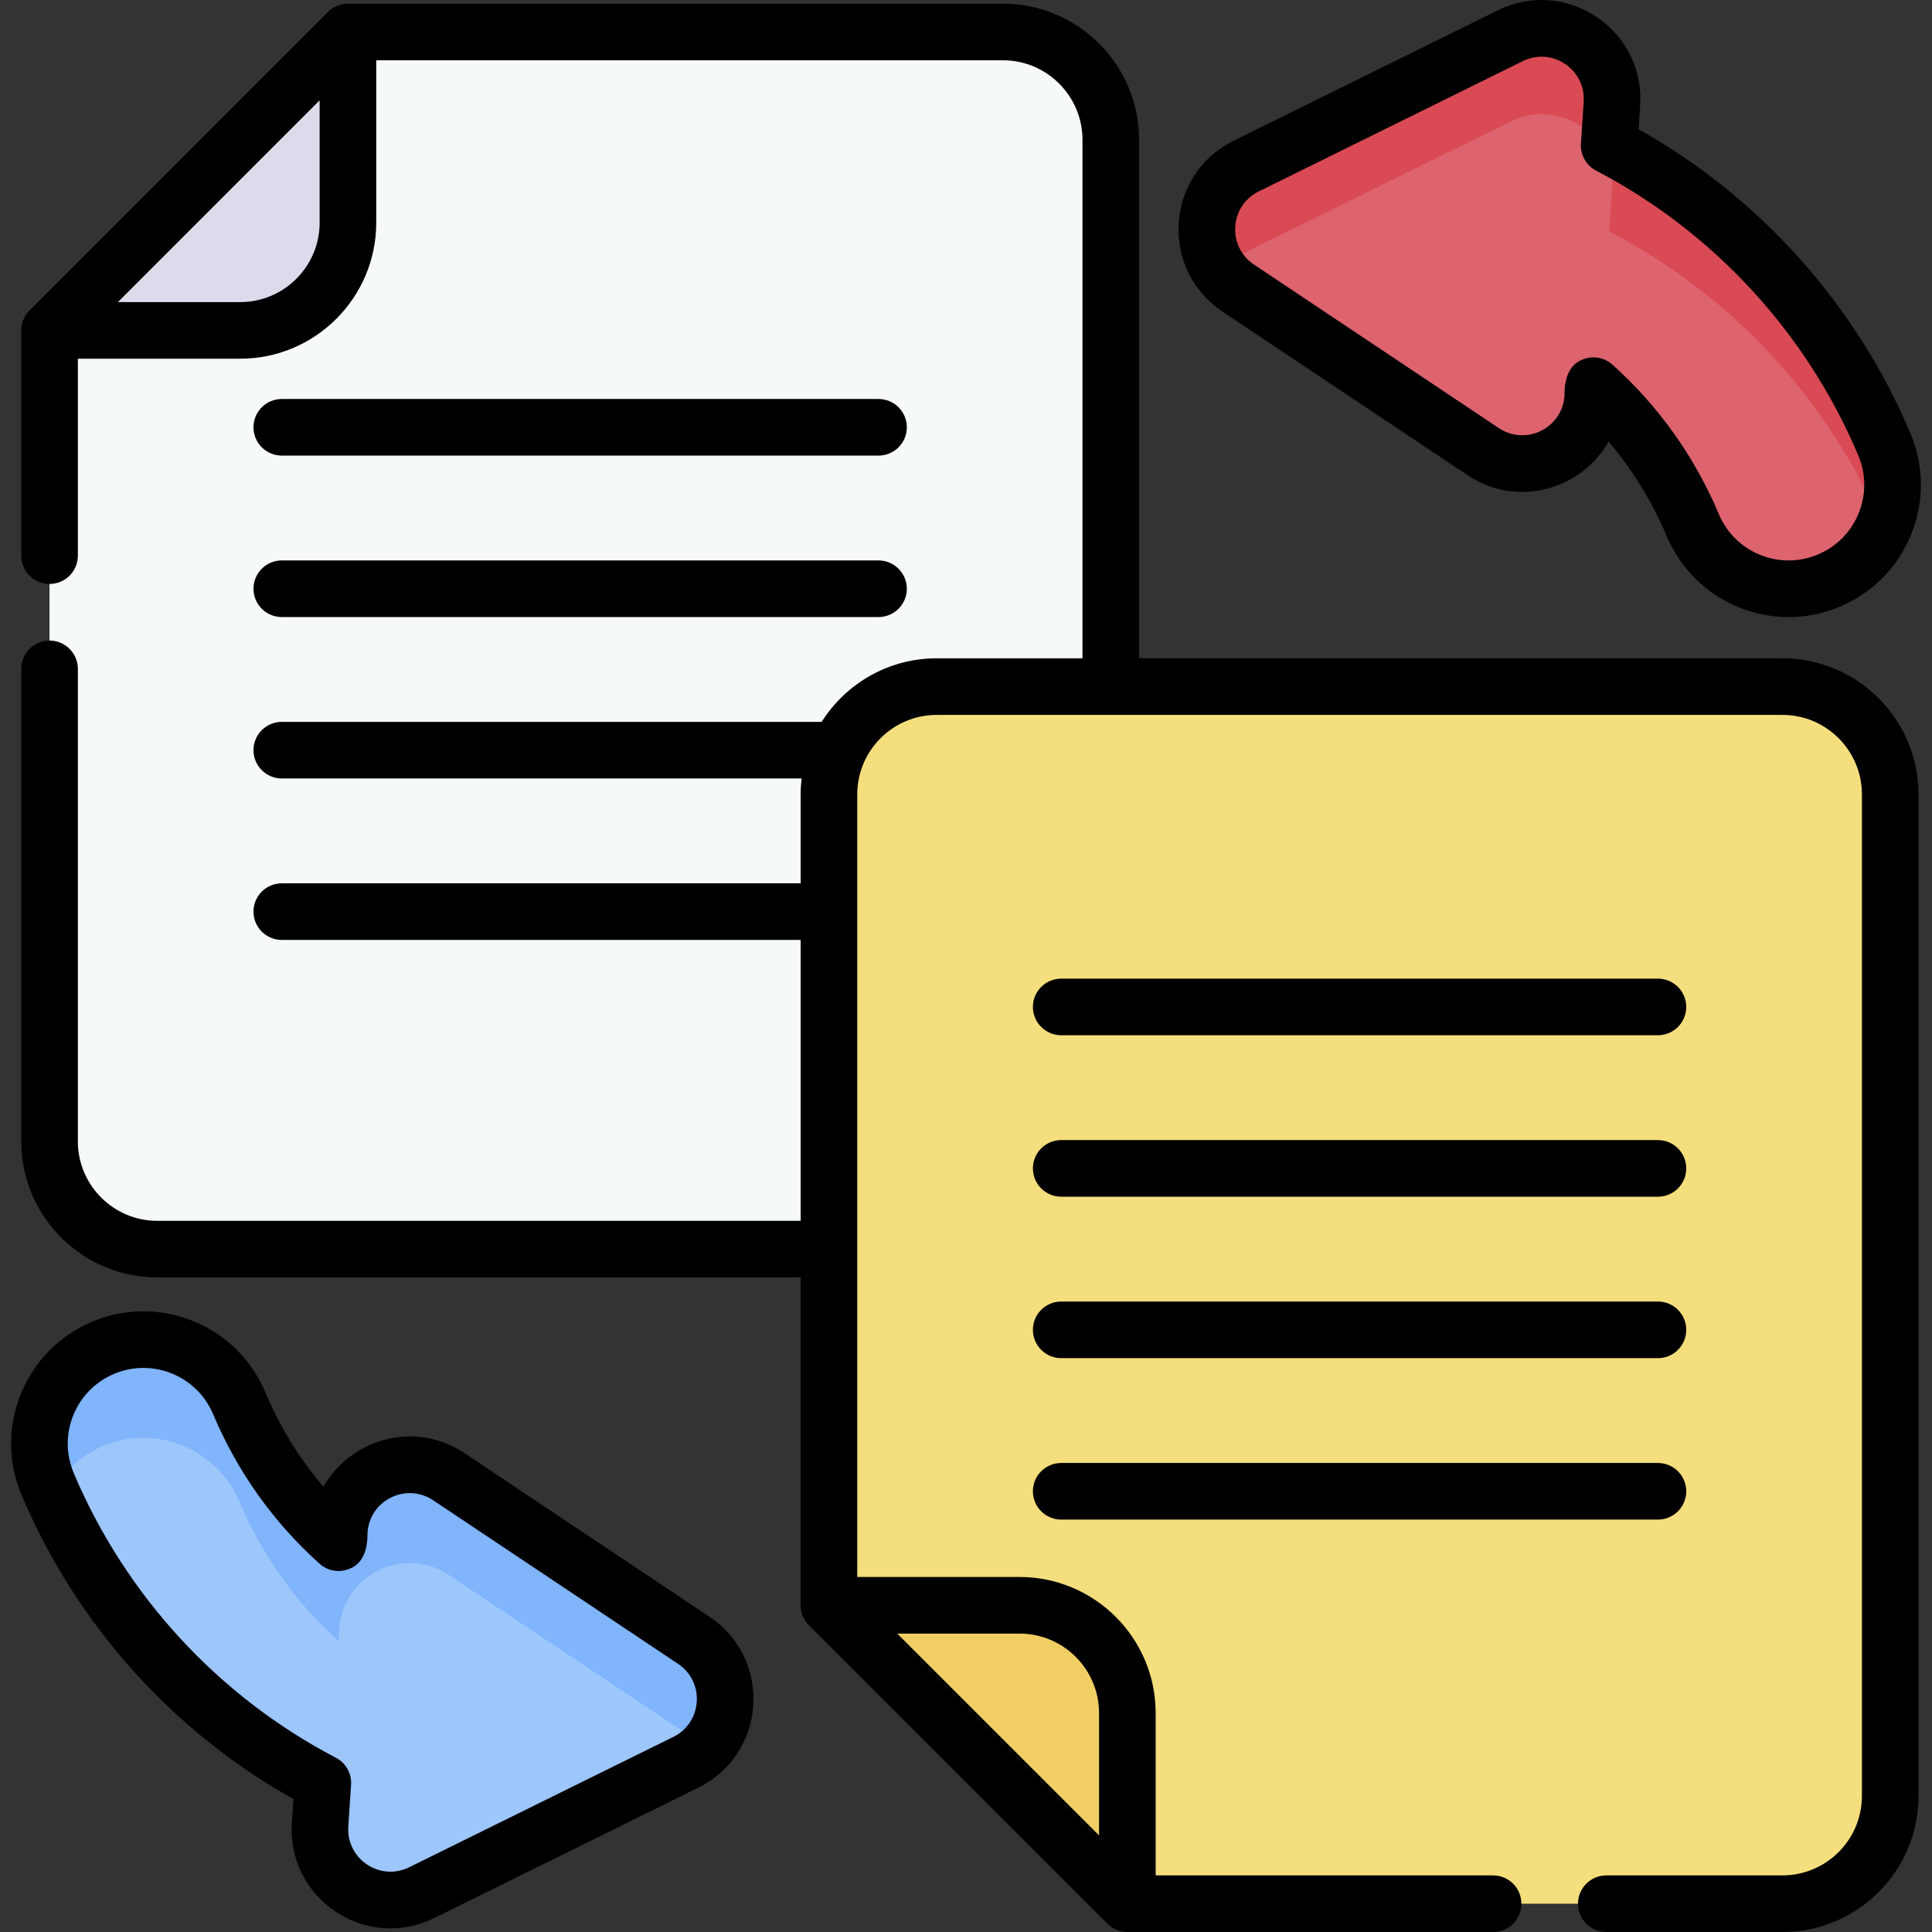 <svg id="Capa_1" enable-background="new 0 0 512 512" height="512" viewBox="0 0 512 512" width="512" xmlns="http://www.w3.org/2000/svg"><rect x="0" y="0" width="512" height="512" fill="#333333" stroke="none"/><g><g><g><path d="m13.122 87.555v214.911c0 15.772 12.787 28.559 28.559 28.559h224.129c15.772 0 28.559-12.787 28.559-28.559v-265.434c0-15.772-12.787-28.559-28.559-28.559h-173.606z" fill="#f6f9f9"/><path d="m13.122 87.555h50.524c15.771 0 28.559-12.787 28.559-28.559v-50.523" fill="#dddaec"/></g><g><path d="m219.679 425.418v-214.912c0-15.772 12.787-28.559 28.559-28.559h224.129c15.772 0 28.559 12.787 28.559 28.559v265.435c0 15.772-12.787 28.559-28.559 28.559h-173.605z" fill="#f5de7d"/><path d="m219.679 425.418h50.524c15.771 0 28.559 12.787 28.559 28.559v50.523" fill="#f1ce64"/></g><g><path d="m111.762 501.564 69.984-34.541c7.03-3.466 10.583-10.376 10.409-17.243-.13-5.726-2.847-11.441-8.301-15.081l-64.899-43.342c-11.963-7.997-28.109-.033-29.043 14.331l-.206 3.14c-11.267-10.116-20.275-22.665-26.327-36.986-5.922-14.016-22.089-20.568-36.095-14.646-1.673.706-3.249 1.565-4.705 2.553-10.702 7.204-15.168 21.198-9.953 33.542 14.527 34.378 40.169 62.095 72.917 79.176l-.728 11.115c-.933 14.364 14.039 24.36 26.947 17.982z" fill="#9dc6fb"/><path d="m186.918 463.274c3.586-3.662 5.357-8.584 5.237-13.484-.13-5.726-2.847-11.441-8.301-15.092l-64.899-43.331c-11.963-8.008-28.109-.033-29.043 14.32l-.206 3.151c-11.267-10.115-20.275-22.665-26.327-36.986-5.922-14.027-22.089-20.568-36.095-14.647-1.673.706-3.249 1.565-4.705 2.543-10.702 7.215-15.168 21.198-9.953 33.552.337.804.685 1.597 1.032 2.391 2.075-3.912 5.096-7.345 8.92-9.92 1.456-.989 3.031-1.847 4.705-2.553 14.005-5.922 30.173.63 36.095 14.646 6.052 14.32 15.059 26.87 26.327 36.986l.206-3.14c.934-14.364 17.08-22.328 29.043-14.331l64.899 43.342c1.142.771 2.174 1.63 3.065 2.553z" fill="#80b4fb"/></g><g><path d="m427.178 27.456-.725 11.107c32.752 17.087 58.388 44.801 72.917 79.176 5.923 14.014-.636 30.176-14.65 36.099s-30.176-.636-36.099-14.65c-6.052-14.319-15.057-26.865-26.324-36.983l-.205 3.139c-.938 14.368-17.079 22.332-29.052 14.334l-64.899-43.347c-11.972-7.996-10.8-25.954 2.11-32.325l69.986-34.541c12.912-6.373 27.88 3.623 26.941 17.991z" fill="#dd636e"/><path d="m499.085 139.847c3.064-6.758 3.401-14.734.283-22.111-14.527-34.378-40.158-62.085-72.918-79.176l.728-11.104c.945-14.375-14.027-24.371-26.935-17.993l-69.995 34.541c-10.985 5.422-13.473 19.232-6.584 28.152 1.652-2.184 3.857-4.042 6.584-5.389l69.995-34.541c12.908-6.378 27.881 3.618 26.935 17.993l-.728 11.105c32.553 16.982 58.065 44.45 72.635 78.523z" fill="#da4a54"/></g></g><g><path d="m472.366 174.455h-170.498v-137.408c0-19.889-16.176-36.069-36.06-36.069h-173.607c-1.989 0-3.897.791-5.304 2.197l-79.069 79.088c-1.406 1.407-2.196 3.314-2.196 5.303v59.689c0 4.142 3.358 7.5 7.5 7.5s7.5-3.358 7.5-7.5v-52.194h43.016c19.883 0 36.058-16.176 36.058-36.058v-43.026h166.102c11.613 0 21.06 9.452 21.06 21.07v137.408h-38.629c-12.825 0-24.1 6.735-30.494 16.849h-143.068c-4.142 0-7.5 3.358-7.5 7.5s3.358 7.5 7.5 7.5h137.757c-.162 1.382-.254 2.786-.254 4.21v23.575h-137.503c-4.142 0-7.5 3.358-7.5 7.5s3.358 7.5 7.5 7.5h137.503v74.443h-170.498c-11.607 0-21.05-9.447-21.05-21.059v-125.218c0-4.142-3.358-7.5-7.5-7.5s-7.5 3.358-7.5 7.5v125.218c0 19.883 16.172 36.059 36.05 36.059h170.498v86.889c0 1.989.79 3.897 2.197 5.303l79.078 79.079c1.406 1.407 3.314 2.197 5.303 2.197h96.929c4.142 0 7.5-3.358 7.5-7.5s-3.358-7.5-7.5-7.5h-89.425v-43.023c0-19.883-16.176-36.059-36.059-36.059h-43.023v-207.404c0-11.612 9.448-21.059 21.06-21.059h224.127c11.612 0 21.06 9.447 21.06 21.059v265.426c0 11.613-9.448 21.06-21.06 21.06h-46.68c-4.142 0-7.5 3.358-7.5 7.5s3.358 7.5 7.5 7.5h46.68c19.884 0 36.06-16.176 36.06-36.06v-265.426c-.002-19.883-16.178-36.059-36.061-36.059zm-408.718-94.394h-32.408l53.467-53.48v32.422c0 11.612-9.447 21.058-21.059 21.058zm227.613 373.916v32.42l-53.478-53.479h32.42c11.611.001 21.058 9.448 21.058 21.059z"/><path d="m188.026 428.465-64.898-43.346c-7.878-5.262-17.653-5.901-26.148-1.708-4.869 2.402-8.734 6.104-11.264 10.605-6.36-7.467-11.527-15.866-15.426-25.089-3.644-8.623-10.429-15.31-19.103-18.831-8.674-3.52-18.2-3.452-26.823.193-8.623 3.644-15.31 10.429-18.831 19.103-3.52 8.675-3.452 18.201.193 26.824 14.418 34.112 39.889 62.553 72.027 80.563l-.412 6.31c-.618 9.453 3.717 18.238 11.596 23.499 4.427 2.956 9.452 4.452 14.512 4.452 3.946 0 7.914-.91 11.636-2.747l69.985-34.541c8.494-4.193 13.933-12.338 14.55-21.79.616-9.452-3.718-18.236-11.594-23.497zm-3.375 22.52c-.264 4.041-2.589 7.524-6.221 9.316l-69.985 34.541c-3.632 1.793-7.811 1.521-11.18-.729-3.368-2.249-5.222-6.005-4.958-10.047l.726-11.107c.194-2.964-1.381-5.764-4.015-7.138-31.097-16.223-55.771-43.017-69.477-75.445-2.085-4.933-2.124-10.382-.11-15.344s5.839-8.842 10.772-10.927 10.381-2.124 15.343-.11 8.843 5.839 10.928 10.772c6.464 15.294 15.959 28.632 28.221 39.643 2.136 1.918 5.181 2.449 7.841 1.365 3.985-1.437 4.93-5.813 4.859-9.596.264-4.042 2.59-7.525 6.222-9.317 3.632-1.793 7.811-1.52 11.18.73l64.898 43.346c3.367 2.25 5.22 6.005 4.956 10.047z"/><path d="m323.974 82.574 64.898 43.346c7.877 5.261 17.652 5.901 26.148 1.709 4.869-2.402 8.735-6.104 11.264-10.606 6.361 7.467 11.528 15.866 15.427 25.089 3.644 8.623 10.429 15.31 19.103 18.831 4.259 1.728 8.722 2.591 13.183 2.591 4.626 0 9.251-.929 13.641-2.784 8.623-3.644 15.31-10.429 18.831-19.103 3.52-8.675 3.452-18.201-.193-26.824-14.418-34.113-39.889-62.554-72.027-80.563l.412-6.309c.618-9.453-3.717-18.238-11.596-23.499-7.878-5.261-17.654-5.899-26.149-1.707l-69.984 34.541c-8.494 4.192-13.933 12.338-14.551 21.79-.618 9.454 3.717 18.238 11.593 23.498zm3.374-22.519c.264-4.041 2.589-7.524 6.221-9.316l69.984-34.541c3.632-1.794 7.811-1.52 11.181.729 3.369 2.249 5.222 6.005 4.958 10.047l-.726 11.107c-.194 2.964 1.381 5.764 4.015 7.138 31.097 16.223 55.771 43.016 69.477 75.445 2.085 4.933 2.124 10.382.11 15.344s-5.839 8.842-10.772 10.927c-4.932 2.084-10.381 2.124-15.344.11-4.962-2.014-8.842-5.839-10.927-10.772-6.464-15.294-15.959-28.631-28.221-39.643-2.143-1.927-5.204-2.444-7.841-1.366-3.986 1.438-4.93 5.813-4.859 9.597-.264 4.041-2.59 7.525-6.223 9.317-3.632 1.793-7.811 1.52-11.18-.731l-64.898-43.346c-3.365-2.25-5.219-6.005-4.955-10.046z"/><path d="m74.675 120.738h158.144c4.142 0 7.5-3.358 7.5-7.5s-3.358-7.5-7.5-7.5h-158.144c-4.142 0-7.5 3.358-7.5 7.5s3.358 7.5 7.5 7.5z"/><path d="m74.675 163.523h158.144c4.142 0 7.5-3.358 7.5-7.5s-3.358-7.5-7.5-7.5h-158.144c-4.142 0-7.5 3.358-7.5 7.5s3.358 7.5 7.5 7.5z"/><path d="m281.229 274.35h158.144c4.142 0 7.5-3.358 7.5-7.5s-3.358-7.5-7.5-7.5h-158.144c-4.142 0-7.5 3.358-7.5 7.5s3.358 7.5 7.5 7.5z"/><path d="m281.229 317.136h158.144c4.142 0 7.5-3.358 7.5-7.5s-3.358-7.5-7.5-7.5h-158.144c-4.142 0-7.5 3.358-7.5 7.5s3.358 7.5 7.5 7.5z"/><path d="m281.229 359.921h158.144c4.142 0 7.5-3.358 7.5-7.5s-3.358-7.5-7.5-7.5h-158.144c-4.142 0-7.5 3.358-7.5 7.5s3.358 7.5 7.5 7.5z"/><path d="m281.229 402.706h158.144c4.142 0 7.5-3.358 7.5-7.5s-3.358-7.5-7.5-7.5h-158.144c-4.142 0-7.5 3.358-7.5 7.5s3.358 7.5 7.5 7.5z"/></g></g></svg>